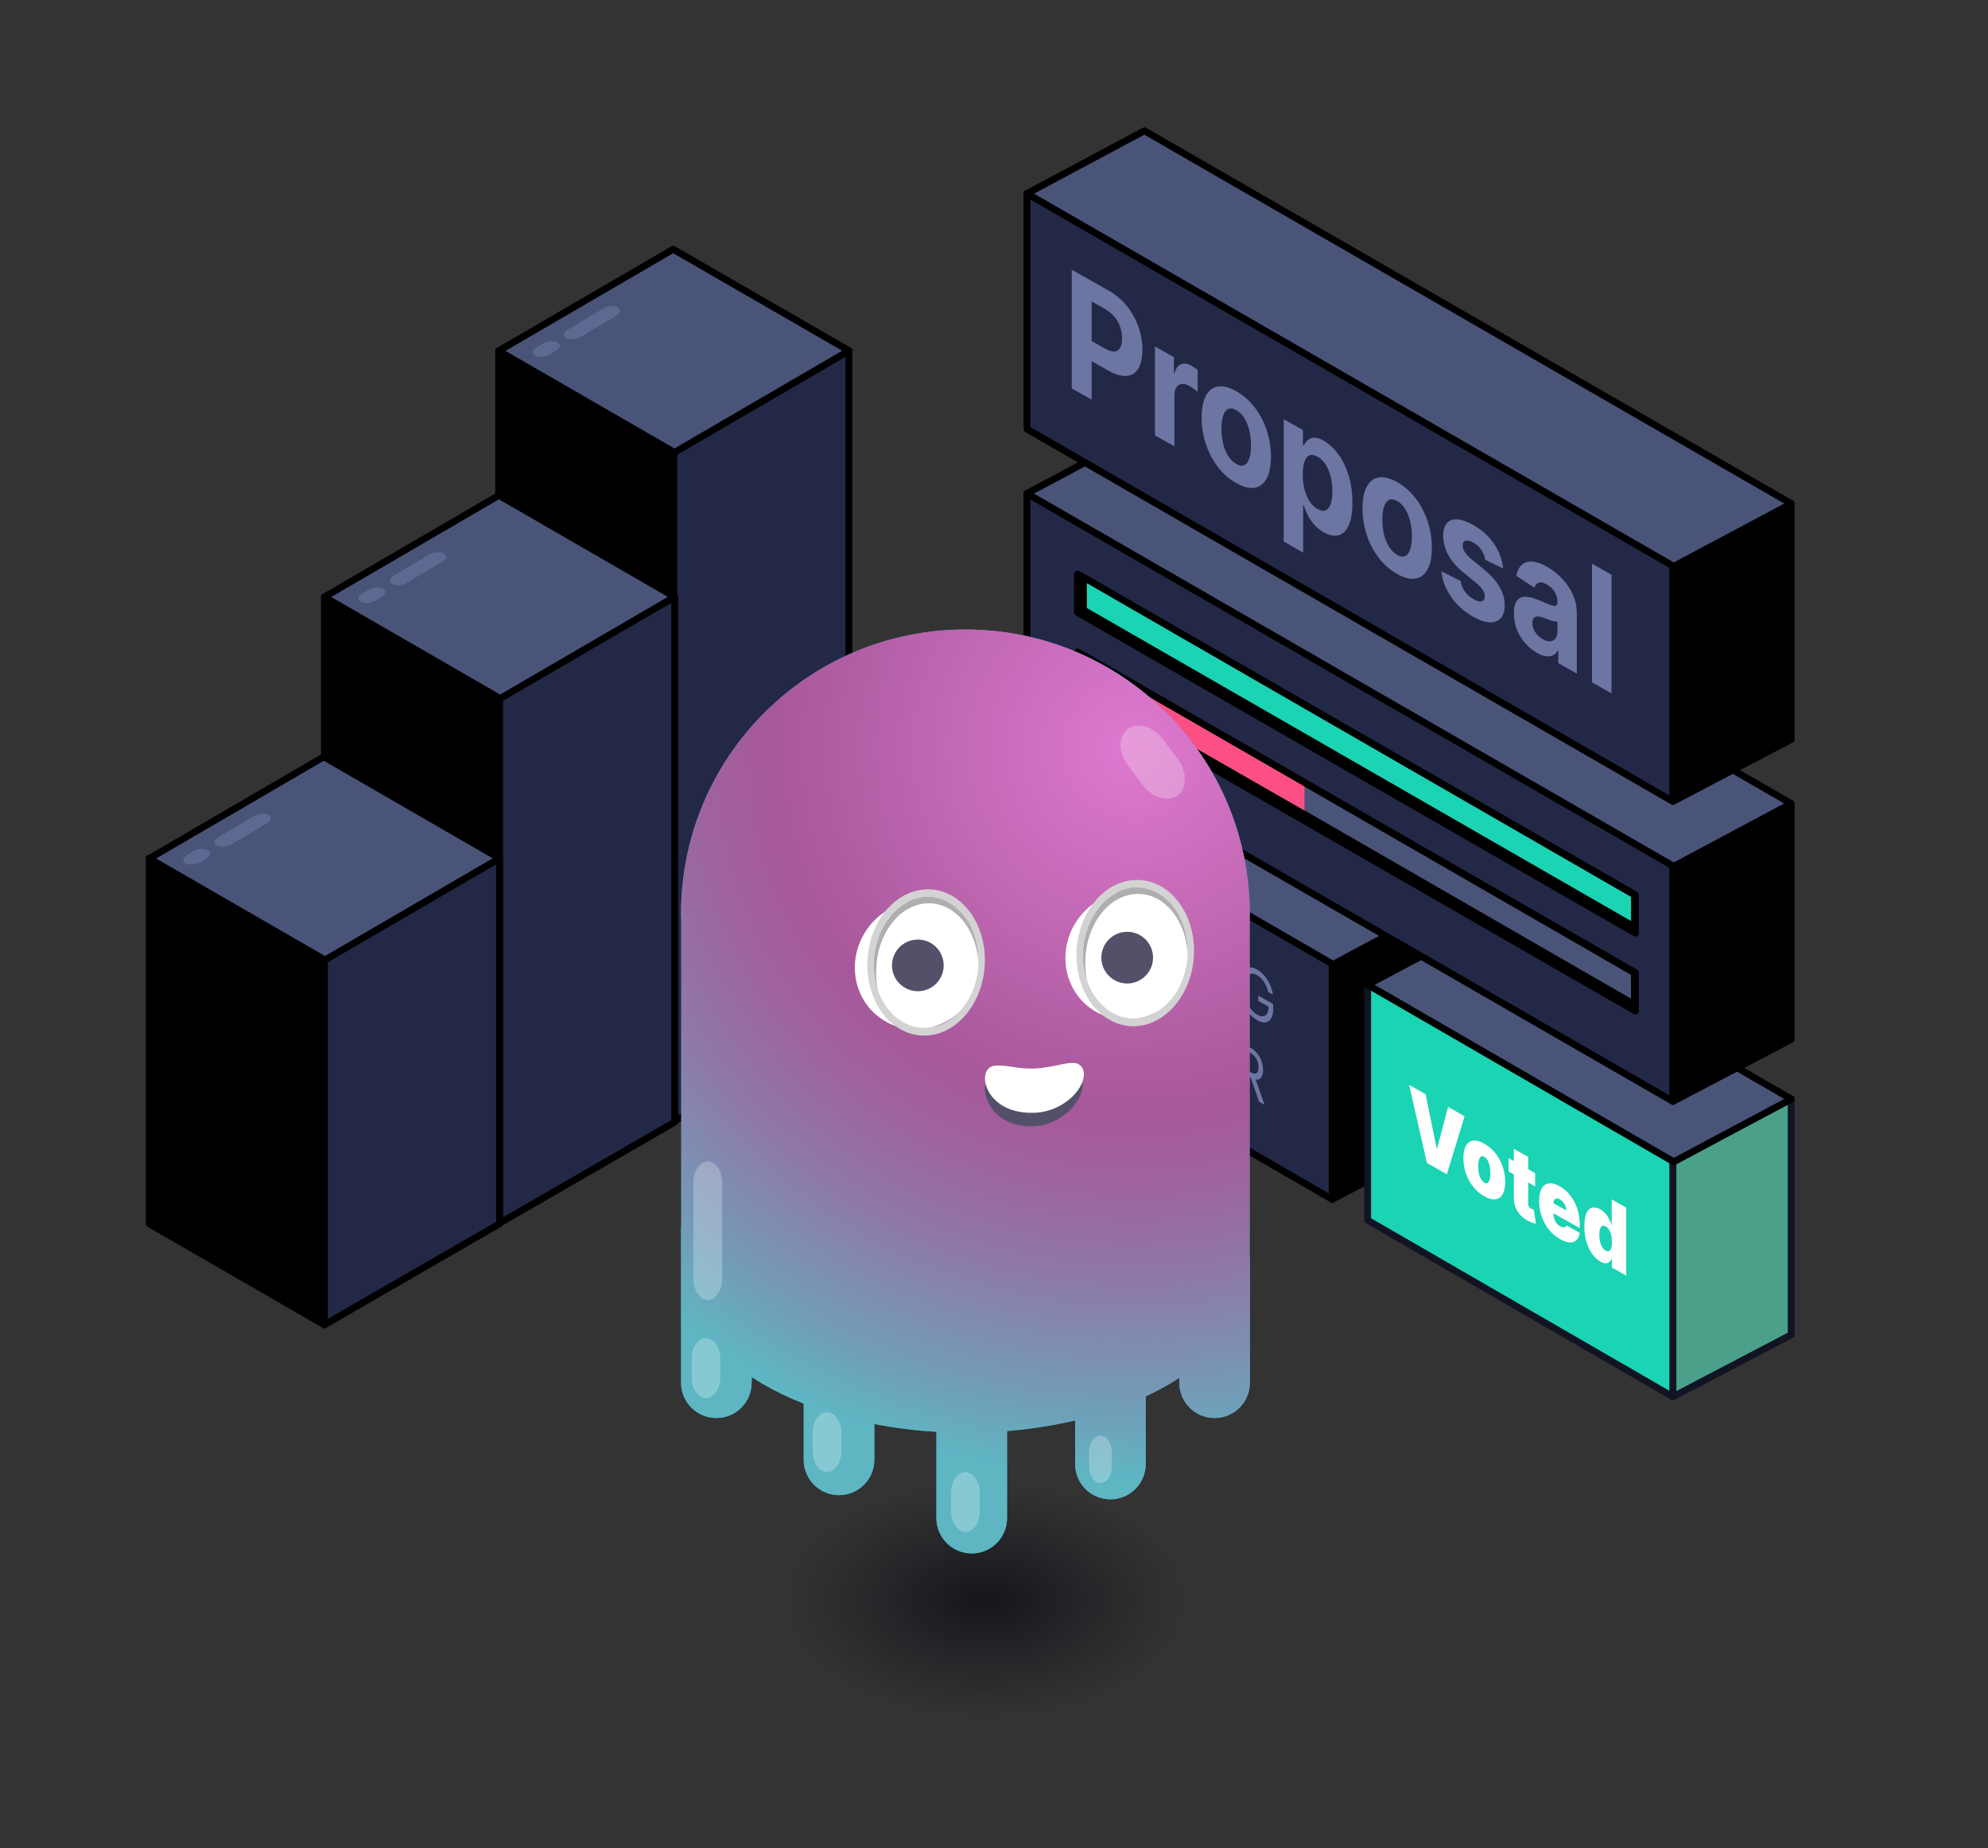 <?xml version="1.0" encoding="utf-8"?>
<!-- Generator: Adobe Illustrator 27.8.1, SVG Export Plug-In . SVG Version: 6.00 Build 0)  -->
<svg version="1.1" id="Слой_1" xmlns="http://www.w3.org/2000/svg" xmlns:xlink="http://www.w3.org/1999/xlink" x="0px" y="0px"
	 viewBox="0 0 290 269.62" style="enable-background:new 0 0 290 269.62;" xml:space="preserve">
<rect x="0" y="0" width="290" height="269.62" fill="#333333" stroke="none"/>
<style type="text/css">
	.st0{stroke:#000000;stroke-linecap:round;stroke-linejoin:round;stroke-miterlimit:10;}
	.st1{fill:#222846;stroke:#000000;stroke-linecap:round;stroke-linejoin:round;stroke-miterlimit:10;}
	.st2{fill-rule:evenodd;clip-rule:evenodd;stroke:#000000;stroke-linecap:round;stroke-linejoin:round;stroke-miterlimit:10;}
	
		.st3{fill-rule:evenodd;clip-rule:evenodd;fill:#222846;stroke:#000000;stroke-linecap:round;stroke-linejoin:round;stroke-miterlimit:10;}
	
		.st4{fill-rule:evenodd;clip-rule:evenodd;fill:#4A5479;stroke:#000000;stroke-linecap:round;stroke-linejoin:round;stroke-miterlimit:10;}
	.st5{fill-rule:evenodd;clip-rule:evenodd;fill:#5C6A91;}
	.st6{fill:#6D75A2;}
	.st7{stroke:#1A213A;stroke-linecap:round;stroke-linejoin:round;stroke-miterlimit:10;}
	.st8{stroke:#4A5479;stroke-linecap:round;stroke-linejoin:round;stroke-miterlimit:10;}
	.st9{fill:url(#SVGID_1_);}
	.st10{fill:url(#SVGID_00000013886939100449756400000000325514767944549525_);}
	.st11{fill:url(#SVGID_00000165203156019255323120000000211668809061775029_);}
	
		.st12{fill:none;stroke:url(#SVGID_00000097459508712590066270000006511574888436567476_);stroke-width:5;stroke-linecap:round;stroke-linejoin:round;stroke-miterlimit:10;}
	.st13{fill:url(#SVGID_00000121996905630367007110000016345128048874126486_);}
	.st14{fill-rule:evenodd;clip-rule:evenodd;fill:#1AD4B3;}
	.st15{fill-rule:evenodd;clip-rule:evenodd;fill:#FC4F83;}
	.st16{fill:#4A5479;stroke:#000000;stroke-linecap:round;stroke-linejoin:round;stroke-miterlimit:10;}
	
		.st17{fill:url(#SVGID_00000100366056532312770300000006726218757258969262_);stroke:#1D1D1B;stroke-width:0.211;stroke-linecap:round;stroke-linejoin:round;stroke-miterlimit:10;}
	.st18{fill-rule:evenodd;clip-rule:evenodd;}
	
		.st19{fill:url(#SVGID_00000016779786779615536960000013393377939410889360_);stroke:#1D1D1B;stroke-width:0.211;stroke-linecap:round;stroke-linejoin:round;stroke-miterlimit:10;}
	
		.st20{fill:url(#SVGID_00000178915417523853663110000003573515245402532743_);stroke:#1D1D1B;stroke-width:0.211;stroke-linecap:round;stroke-linejoin:round;stroke-miterlimit:10;}
	
		.st21{fill:url(#SVGID_00000170983093643511043460000000070155619731263627_);stroke:#1D1D1B;stroke-width:0.211;stroke-linecap:round;stroke-linejoin:round;stroke-miterlimit:10;}
	.st22{fill-rule:evenodd;clip-rule:evenodd;fill:url(#SVGID_00000093872946556688080630000007538362813454960023_);}
	.st23{fill-rule:evenodd;clip-rule:evenodd;fill:url(#SVGID_00000038398403127705125280000016721551465396318885_);}
	.st24{fill:url(#SVGID_00000070114157458525025770000009907991214883448974_);}
	.st25{fill:url(#SVGID_00000071536892707442728080000015284406984099075973_);}
	.st26{fill:url(#SVGID_00000070095773200210909610000009746931587463346342_);}
	
		.st27{fill-rule:evenodd;clip-rule:evenodd;fill:#4AA089;stroke:url(#SVGID_00000165916646378317447550000017617083169245483447_);stroke-linecap:round;stroke-linejoin:round;stroke-miterlimit:10;}
	
		.st28{fill-rule:evenodd;clip-rule:evenodd;fill:#4AA089;stroke:url(#SVGID_00000037652266185950845140000000163827592719133362_);stroke-linecap:round;stroke-linejoin:round;stroke-miterlimit:10;}
	
		.st29{fill:none;stroke:url(#SVGID_00000003793746710930992760000002321831931097854359_);stroke-width:5;stroke-linecap:round;stroke-linejoin:round;stroke-miterlimit:10;}
	.st30{fill:url(#SVGID_00000041980994856157892450000003523289000897056144_);}
	
		.st31{fill:none;stroke:url(#SVGID_00000183959754675162187960000001705116784388471992_);stroke-width:5;stroke-linecap:round;stroke-linejoin:round;stroke-miterlimit:10;}
	.st32{fill:url(#SVGID_00000016039995741250663300000000896703371335372939_);}
	
		.st33{fill:none;stroke:url(#SVGID_00000039823617435451316650000017200383948653302719_);stroke-width:5;stroke-linecap:round;stroke-linejoin:round;stroke-miterlimit:10;}
	.st34{fill:url(#SVGID_00000069375034195846037450000009907758833596120747_);}
	.st35{fill:#4A5479;}
	
		.st36{fill-rule:evenodd;clip-rule:evenodd;fill:#1AD4B3;stroke:#111422;stroke-linecap:round;stroke-linejoin:round;stroke-miterlimit:10;}
	
		.st37{fill-rule:evenodd;clip-rule:evenodd;fill:#4AA089;stroke:url(#SVGID_00000040570741311566008420000017685878051256729248_);stroke-linecap:round;stroke-linejoin:round;stroke-miterlimit:10;}
	.st38{fill:#FFFFFF;}
	
		.st39{fill-rule:evenodd;clip-rule:evenodd;fill:#FC4F83;stroke:#111422;stroke-linecap:round;stroke-linejoin:round;stroke-miterlimit:10;}
	
		.st40{fill-rule:evenodd;clip-rule:evenodd;fill:#CB3D61;stroke:#000000;stroke-linecap:round;stroke-linejoin:round;stroke-miterlimit:10;}
	.st41{fill:url(#SVGID_00000018237508138377141830000000458617294186517388_);}
	.st42{fill:url(#SVGID_00000159456231346084089270000003014602817727694246_);}
	.st43{fill:url(#SVGID_00000124130723310473069440000003807514674226623111_);}
	
		.st44{fill:none;stroke:url(#SVGID_00000129915294799715893640000001470077048144810134_);stroke-width:5;stroke-linecap:round;stroke-linejoin:round;stroke-miterlimit:10;}
	.st45{fill:url(#SVGID_00000078031362775755052640000011391661919531811465_);}
	
		.st46{fill:none;stroke:url(#SVGID_00000058582242118872722070000014713906009888632493_);stroke-width:5;stroke-linecap:round;stroke-linejoin:round;stroke-miterlimit:10;}
	.st47{fill:url(#SVGID_00000110454152269453558750000005699984489714851744_);}
	.st48{fill:url(#SVGID_00000171698621366342179220000009374981177907371668_);}
	.st49{fill:#222846;}
	.st50{fill:url(#SVGID_00000096761183649816371670000010975889342335506856_);}
	.st51{fill:url(#SVGID_00000179625260648295870940000011461774915404419977_);}
	.st52{fill:url(#SVGID_00000124878826065620766600000010328027448717419925_);}
	.st53{fill:url(#SVGID_00000000917660368085304790000000675296863061821583_);}
	.st54{fill:url(#SVGID_00000019658834071083119940000004934461185580763298_);}
	.st55{fill:url(#SVGID_00000068679690541140632760000013151725895294127505_);}
	.st56{fill-rule:evenodd;clip-rule:evenodd;fill:#6D75A2;}
	.st57{fill-rule:evenodd;clip-rule:evenodd;fill:#4A5479;}
	.st58{opacity:0.29;fill:url(#SVGID_00000029023010472320097450000007634613967245788834_);enable-background:new    ;}
	.st59{fill:url(#SVGID_00000022547209573728323550000003300864656479404477_);}
	.st60{fill:url(#SVGID_00000020392323941476010090000017888106584498280587_);}
	.st61{fill:url(#SVGID_00000137105546054896166610000007880718465978418053_);}
	.st62{fill-rule:evenodd;clip-rule:evenodd;fill:url(#SVGID_00000139291184990809744390000016600517347059505808_);}
	.st63{fill:url(#SVGID_00000106857644813081627970000013675884314798849194_);}
	.st64{fill:url(#SVGID_00000043459316844032331790000006322720030554988178_);}
	.st65{fill:url(#SVGID_00000143576650389305047910000012168976640720729275_);}
	.st66{fill:url(#SVGID_00000012438742690903207420000004177427697737361827_);}
	.st67{opacity:0.29;fill:url(#SVGID_00000065074313177515454150000005950794365578866072_);enable-background:new    ;}
	.st68{fill-rule:evenodd;clip-rule:evenodd;fill:#222846;}
	
		.st69{fill:none;stroke:url(#SVGID_00000098925381916318432770000013020593930186660995_);stroke-width:5;stroke-linecap:round;stroke-linejoin:round;stroke-miterlimit:10;}
	.st70{fill:url(#SVGID_00000025422496918069491840000007887077922376565915_);}
	
		.st71{fill:none;stroke:url(#SVGID_00000014630481957712379520000015681907114482279090_);stroke-width:5;stroke-linecap:round;stroke-linejoin:round;stroke-miterlimit:10;}
	.st72{fill:url(#SVGID_00000090267480470494903140000011950660909018483363_);}
	
		.st73{fill:none;stroke:url(#SVGID_00000000933527460555876030000008712547224695046330_);stroke-width:5;stroke-linecap:round;stroke-linejoin:round;stroke-miterlimit:10;}
	.st74{fill:url(#SVGID_00000155864892096540510830000001556683011361565363_);}
	
		.st75{fill-rule:evenodd;clip-rule:evenodd;fill:#4AA089;stroke:url(#SVGID_00000102530773597804396980000007847310037259229840_);stroke-linecap:round;stroke-linejoin:round;stroke-miterlimit:10;}
	.st76{fill-rule:evenodd;clip-rule:evenodd;fill:url(#SVGID_00000145041556131006863430000013723488394673249722_);}
	.st77{fill:url(#SVGID_00000017503405738308609920000016893893874158960517_);}
	.st78{fill:url(#SVGID_00000062905587659709720460000017482171994771081601_);}
	.st79{fill:url(#SVGID_00000079469745497964921540000002996883201570333827_);}
	.st80{opacity:0.29;fill:url(#SVGID_00000151538684495865786640000000085057974536548024_);}
	.st81{opacity:0.29;fill:url(#SVGID_00000152957668881836610960000000286168534569621415_);}
	.st82{opacity:0.256;fill-rule:evenodd;clip-rule:evenodd;fill:#FFFFFF;enable-background:new    ;}
	.st83{opacity:0.67;fill:url(#SVGID_00000016778431700437655110000013397225207411243422_);}
	.st84{fill:#3FA9BD;}
	.st85{fill:url(#SVGID_00000096739693409502367250000000080426013709950094_);}
	.st86{fill-rule:evenodd;clip-rule:evenodd;fill:#555069;}
	.st87{fill-rule:evenodd;clip-rule:evenodd;fill:#FFFFFF;}
	.st88{fill-rule:evenodd;clip-rule:evenodd;fill:#AFAFB1;}
	.st89{fill-rule:evenodd;clip-rule:evenodd;fill:#D3D3D3;}
	.st90{opacity:0.67;fill:url(#SVGID_00000075154910097366663710000010061654516454363521_);}
	.st91{fill:url(#SVGID_00000098199176943194536600000006553743447365090234_);}
	.st92{opacity:0.67;fill:url(#SVGID_00000093877355935438578720000001446036113489212804_);}
	.st93{fill:url(#SVGID_00000082335799594442045950000003533140498021610377_);}
	.st94{opacity:0.67;fill:url(#SVGID_00000160158449598747751520000000220097386252469156_);}
	.st95{fill:url(#SVGID_00000148634077607478504090000014166430097728322710_);}
	.st96{opacity:0.67;fill:url(#SVGID_00000094615766884223674430000013723713518353208226_);}
	.st97{fill:url(#SVGID_00000082354158675257153800000002000707199377247128_);}
	.st98{opacity:0.67;fill:url(#SVGID_00000034079857766895647910000004772407816387195280_);}
	.st99{fill:url(#SVGID_00000111163417260879812260000012577671445041882045_);}
	.st100{fill:#1AD4B3;}
	.st101{opacity:0.67;fill:url(#SVGID_00000007402052704447320970000001712075474785801376_);}
	.st102{fill:url(#SVGID_00000026852804336895053690000015716961358800411266_);}
	.st103{opacity:0.67;fill:url(#SVGID_00000103232496370883595290000002529582994515036037_);}
	.st104{fill:url(#SVGID_00000052071033088464129090000013095010164448656542_);}
	.st105{opacity:0.67;fill:url(#SVGID_00000041279003294181235030000004240172344484150919_);}
	.st106{fill:url(#SVGID_00000070797179321064473030000008728324020146615951_);}
	.st107{opacity:0.67;fill:url(#SVGID_00000149348930623177108560000004614714099688298882_);}
	.st108{fill:url(#SVGID_00000058576725542103252270000011673364092319578043_);}
	.st109{opacity:0.67;fill:url(#SVGID_00000027600031672097358960000012622801816724359070_);}
	.st110{fill:url(#SVGID_00000146487106523242025770000012946151227195032745_);}
	.st111{opacity:0.67;fill:url(#SVGID_00000119114099353567080420000018133275261880378504_);}
	.st112{fill:url(#SVGID_00000007390237750056910260000011280561712754097025_);}
	
		.st113{fill-rule:evenodd;clip-rule:evenodd;fill:none;stroke:#FFFFFF;stroke-width:0.738;stroke-linecap:round;stroke-linejoin:round;stroke-miterlimit:10;}
	.st114{opacity:0.67;fill:url(#SVGID_00000117671987392195580580000001285879810309144733_);}
	.st115{fill:url(#SVGID_00000062155118903424726090000007587147795826882986_);}
	.st116{opacity:0.67;fill:url(#SVGID_00000053518867406139648740000016891025829491307444_);}
	.st117{fill:url(#SVGID_00000097494474609907690240000007568931639129104824_);}
	.st118{opacity:0.67;fill:url(#SVGID_00000109745702366712850790000005579666240189584315_);}
	.st119{fill:url(#SVGID_00000128443473673546780990000007928452023350475392_);}
	.st120{opacity:0.67;fill:url(#SVGID_00000150079610854405765130000017210160047239341198_);}
	.st121{fill:url(#SVGID_00000089550192538940064770000004570846243432030617_);}
	.st122{opacity:0.67;fill:url(#SVGID_00000054966088889792982680000014043446504668932270_);}
	.st123{fill:url(#SVGID_00000023985123325515655200000017159952322313470359_);}
	.st124{opacity:0.67;fill:url(#SVGID_00000130644064539454043260000009742462501391400835_);}
	.st125{fill:url(#SVGID_00000123417549626624061300000001835308559559115910_);}
	.st126{opacity:0.67;fill:url(#SVGID_00000011739447981536013050000016018826362080847763_);}
	.st127{fill:url(#SVGID_00000060719767488434253130000008759884965677231495_);}
	.st128{opacity:0.67;fill:url(#SVGID_00000067932275853161906080000014750304209948166536_);}
	.st129{fill:url(#SVGID_00000146464566657991648660000010357039861865577376_);}
	.st130{opacity:0.67;fill:url(#SVGID_00000015354631929013817350000009447590044825281927_);enable-background:new    ;}
	.st131{fill:#5EA6B9;}
	.st132{fill:url(#SVGID_00000004524560981922971110000009112162025918359701_);}
	.st133{fill-rule:evenodd;clip-rule:evenodd;fill:#545067;}
	.st134{fill-rule:evenodd;clip-rule:evenodd;fill:#AEAEB0;}
	.st135{fill-rule:evenodd;clip-rule:evenodd;fill:#D2D2D2;}
	.st136{opacity:0.67;fill:url(#SVGID_00000011025873942468382510000016618408912995571371_);enable-background:new    ;}
	.st137{fill:url(#SVGID_00000007390082092596589160000001581441743203744916_);}
	.st138{fill-rule:evenodd;clip-rule:evenodd;fill:#63D0B3;}
	
		.st139{fill-rule:evenodd;clip-rule:evenodd;fill:none;stroke:#000000;stroke-linecap:round;stroke-linejoin:round;stroke-miterlimit:10;}
	.st140{fill-rule:evenodd;clip-rule:evenodd;fill:#E85C83;}
	
		.st141{fill-rule:evenodd;clip-rule:evenodd;fill:#4AA089;stroke:url(#SVGID_00000008125494137131230740000005278545938346868135_);stroke-linecap:round;stroke-linejoin:round;stroke-miterlimit:10;}
	.st142{fill:#5DC29D;}
	.st143{fill:url(#SVGID_00000156545302891643249670000009433558792220037514_);}
	.st144{fill:url(#SVGID_00000058573965428446550310000015109022654578003632_);}
	.st145{fill:#E85C83;}
	.st146{opacity:0.67;fill:url(#SVGID_00000125588471359781845110000009306981602856564613_);enable-background:new    ;}
	.st147{fill:url(#SVGID_00000165947743231011878590000017397852348729077392_);}
	
		.st148{fill:none;stroke:url(#SVGID_00000161606166360831156980000016645809118109250468_);stroke-width:5;stroke-linecap:round;stroke-linejoin:round;stroke-miterlimit:10;}
	.st149{fill:url(#SVGID_00000157297947909594140900000006664307495833818517_);}
	.st150{opacity:0.67;fill:url(#SVGID_00000049211221727627411300000001952664735187950758_);enable-background:new    ;}
	.st151{fill:url(#SVGID_00000073000542034981664630000014698729861011168677_);}
	.st152{opacity:0.67;fill:url(#SVGID_00000001621620141937340290000018306633732126363312_);}
	.st153{fill:url(#SVGID_00000025402983645185001850000011198826185128460699_);}
	.st154{opacity:0.67;fill:url(#SVGID_00000039813445022334445550000001755817444253135544_);}
	.st155{fill:url(#SVGID_00000035517551324957466450000010989104433049195694_);}
	.st156{opacity:0.67;fill:url(#SVGID_00000016059404470149862350000007703556053290119851_);}
	.st157{fill:url(#SVGID_00000103983137137582521760000011084583051655267762_);}
	.st158{opacity:0.67;fill:url(#SVGID_00000165946723419721057490000004125662441336377486_);}
	.st159{fill:url(#SVGID_00000036237747169794567910000014114940511849442237_);}
	.st160{opacity:0.67;fill:url(#SVGID_00000173846935055688678090000003782221688298613123_);}
	.st161{fill:url(#SVGID_00000171691480236875530140000017687488378314210486_);}
	.st162{fill:none;stroke:#000000;stroke-width:22;stroke-linecap:round;stroke-linejoin:round;stroke-miterlimit:10;}
	.st163{fill:url(#SVGID_00000030472615895521718540000005807517108245177754_);}
	.st164{fill:url(#SVGID_00000006681332678033978300000011986196535642319784_);}
	.st165{fill:none;stroke:url(#SVGID_00000063620145510638722070000001514985696427119005_);stroke-width:5;stroke-miterlimit:10;}
	.st166{fill:url(#SVGID_00000008137095379034091140000017554158936816442557_);}
	.st167{fill:none;}
	.st168{opacity:0.67;fill:url(#SVGID_00000127038779888913047140000008938795146074529173_);}
	.st169{fill:url(#SVGID_00000166635386535814447740000008663107336678669440_);}
	.st170{fill:none;stroke:url(#SVGID_00000010312066342970305600000001825931113045016503_);stroke-width:5;stroke-miterlimit:10;}
	.st171{fill:url(#SVGID_00000157301843794535341450000008444941807694759315_);}
	.st172{opacity:0.67;fill:url(#SVGID_00000168815806384391351580000015525954746734847900_);}
	.st173{fill:url(#SVGID_00000026126371134923816960000011016714933163029692_);}
	.st174{opacity:0.67;fill:url(#SVGID_00000036219327734296294190000014200172187034750130_);}
	.st175{fill:url(#SVGID_00000155843787993213372980000003073759528966271381_);}
	.st176{opacity:0.67;fill:url(#SVGID_00000160150667793797489140000012736813977410902974_);}
	.st177{fill:url(#SVGID_00000128460597817509673960000014236080453426732189_);}
</style>
<g>
	<g>
		<polygon class="st2" points="98.29,163.62 72.74,148.87 72.74,51.16 98.29,65.92 		"/>
		<polygon class="st3" points="98.29,163.62 123.84,148.87 123.84,51.16 98.29,65.92 		"/>
		<polygon class="st4" points="98.39,66 72.74,51.19 98.2,36.36 123.85,51.16 		"/>
		<path id="矩形_00000092430477927294950100000014024525435422084281_" class="st5" d="M90.14,44.84L90.14,44.84
			c0.5,0.29,0.42,0.83-0.18,1.19l-5.3,3.14c-0.6,0.35-1.54,0.41-2.05,0.13l0,0c-0.5-0.29-0.42-0.83,0.18-1.19l5.3-3.14
			C88.69,44.61,89.64,44.55,90.14,44.84z"/>
		<path id="矩形_00000068637857421415762540000008818749016677325187_" class="st5" d="M81.31,49.96L81.31,49.96
			c0.5,0.29,0.42,0.83-0.18,1.19l-1.03,0.61c-0.6,0.35-1.54,0.41-2.05,0.13l0,0c-0.5-0.29-0.42-0.83,0.18-1.19l1.03-0.61
			C79.91,49.71,80.81,49.68,81.31,49.96z"/>
	</g>
</g>
<g>
	<g>
		<polygon class="st2" points="72.87,178.44 47.32,163.69 47.32,87.07 72.87,101.82 		"/>
		<polygon class="st3" points="72.87,178.44 98.42,163.69 98.42,87.07 72.87,101.82 		"/>
		<polygon class="st4" points="72.96,101.9 47.32,87.09 72.78,72.26 98.42,87.07 		"/>
		<path id="矩形_00000053542761822135210250000004151572953837711506_" class="st5" d="M64.72,80.74L64.72,80.74
			c0.5,0.29,0.42,0.83-0.18,1.19l-5.3,3.14c-0.6,0.35-1.54,0.41-2.05,0.13l0,0c-0.5-0.29-0.42-0.83,0.18-1.19l5.3-3.14
			C63.27,80.51,64.22,80.45,64.72,80.74z"/>
		<path id="矩形_00000069373816595152029190000007675875358616527001_" class="st5" d="M55.89,85.87L55.89,85.87
			c0.5,0.29,0.42,0.83-0.18,1.19l-1.03,0.61c-0.6,0.35-1.54,0.41-2.05,0.13l0,0c-0.5-0.29-0.42-0.83,0.18-1.19l1.03-0.61
			C54.49,85.61,55.39,85.58,55.89,85.87z"/>
	</g>
</g>
<g>
	<g>
		<polygon class="st2" points="47.32,193.27 21.77,178.52 21.77,125.21 47.32,139.96 		"/>
		<polygon class="st3" points="47.32,193.27 72.87,178.52 72.87,125.21 47.32,139.96 		"/>
		<polygon class="st4" points="47.41,140.04 21.77,125.24 47.23,110.4 72.87,125.21 		"/>
		<path id="矩形_00000175299773387066615100000008727284079003103661_" class="st5" d="M39.17,118.88L39.17,118.88
			c0.5,0.29,0.42,0.83-0.18,1.19l-5.3,3.14c-0.6,0.35-1.54,0.41-2.05,0.13l0,0c-0.5-0.29-0.42-0.83,0.18-1.19l5.3-3.14
			C37.72,118.66,38.67,118.6,39.17,118.88z"/>
		<path id="矩形_00000110462219002588502020000009877558963280187818_" class="st5" d="M30.34,124.01L30.34,124.01
			c0.5,0.29,0.42,0.83-0.18,1.19l-1.03,0.61c-0.6,0.35-1.54,0.41-2.05,0.13l0,0c-0.5-0.29-0.42-0.83,0.18-1.19l1.03-0.61
			C28.93,123.76,29.84,123.72,30.34,124.01z"/>
	</g>
</g>
<g>
	<g>
		<g>
			<polygon class="st3" points="194.34,174.96 149.81,149.21 149.81,114.81 194.34,140.57 			"/>
			<polygon class="st2" points="194.34,174.96 211.6,165.92 211.6,131.53 194.34,140.57 			"/>
			<polygon class="st4" points="194.46,140.68 149.81,114.85 166.94,105.7 211.6,131.53 			"/>
		</g>
	</g>
</g>
<g>
	<g>
		<g>
			<polygon class="st36" points="244.04,203.76 199.51,178.01 199.51,143.61 244.04,169.37 			"/>
			<linearGradient id="SVGID_1_" gradientUnits="userSpaceOnUse" x1="243.536" y1="182.048" x2="261.794" y2="182.048">
				<stop  offset="0" style="stop-color:#111422"/>
				<stop  offset="1" style="stop-color:#111422"/>
			</linearGradient>
			
				<polygon style="fill-rule:evenodd;clip-rule:evenodd;fill:#4AA089;stroke:url(#SVGID_1_);stroke-linecap:round;stroke-linejoin:round;stroke-miterlimit:10;" points="
				244.04,203.76 261.29,194.72 261.29,160.33 244.04,169.37 			"/>
			<polygon class="st4" points="244.16,169.48 199.51,143.65 216.64,134.5 261.3,160.33 			"/>
		</g>
	</g>
</g>
<g>
	<g>
		<g>
			<polygon class="st3" points="244.04,160.67 149.81,106.35 149.81,71.96 244.04,126.27 			"/>
			<polygon class="st2" points="244.04,160.67 261.29,151.63 261.29,117.23 244.04,126.27 			"/>
			<polygon class="st4" points="244.16,126.38 149.81,71.99 166.94,62.84 261.3,117.23 			"/>
		</g>
	</g>
</g>
<g>
	<g>
		<g>
			<polygon class="st3" points="244.04,116.91 149.81,62.59 149.81,28.2 244.04,82.51 			"/>
			<polygon class="st2" points="244.04,116.91 261.29,107.87 261.29,73.47 244.04,82.51 			"/>
			<polygon class="st4" points="244.16,82.62 149.81,28.23 166.94,19.08 261.3,73.47 			"/>
		</g>
	</g>
</g>
<g>
	<polygon class="st2" points="238.56,136.12 157.18,89.33 157.18,83.75 238.56,130.54 	"/>
	<polygon class="st4" points="238.43,135.19 158.07,88.86 158.06,84.23 238.42,130.56 	"/>
	<polygon class="st14" points="237.93,134.35 158.55,88.7 158.54,85.08 237.92,130.85 	"/>
</g>
<g>
	<polygon class="st2" points="238.56,147.48 157.18,100.69 157.18,95.11 238.56,141.89 	"/>
	<polygon class="st4" points="238.43,146.55 158.07,100.22 158.06,95.59 238.42,141.92 	"/>
	<polygon class="st15" points="190.29,118.24 158.55,100.05 158.54,96.44 190.29,114.74 	"/>
</g>
<g>
	<g>
		<path class="st6" d="M156.34,56.66V39.35l5.4,3.05c1.04,0.59,1.92,1.34,2.65,2.25c0.73,0.91,1.29,1.92,1.68,3.02
			c0.39,1.1,0.58,2.22,0.58,3.37c0,1.15-0.2,2.05-0.59,2.71c-0.39,0.66-0.96,1.02-1.7,1.09c-0.74,0.07-1.64-0.19-2.69-0.78
			l-3.44-1.95v-2.93l2.98,1.68c0.56,0.31,1.02,0.45,1.38,0.41c0.36-0.04,0.64-0.23,0.82-0.56c0.18-0.34,0.27-0.79,0.27-1.35
			c0-0.58-0.09-1.13-0.27-1.66c-0.18-0.53-0.45-1.02-0.82-1.47c-0.37-0.45-0.83-0.83-1.39-1.15l-1.95-1.1v14.32L156.34,56.66z"/>
		<path class="st6" d="M168.48,63.52V50.54l2.76,1.56v2.26l0.11,0.06c0.19-0.7,0.5-1.13,0.94-1.3c0.44-0.16,0.95-0.09,1.52,0.24
			c0.14,0.08,0.3,0.18,0.46,0.29c0.17,0.12,0.31,0.23,0.44,0.34v3.19c-0.13-0.13-0.32-0.28-0.56-0.45
			c-0.24-0.17-0.45-0.32-0.65-0.43c-0.42-0.24-0.79-0.33-1.12-0.29c-0.33,0.04-0.59,0.21-0.78,0.51c-0.19,0.3-0.28,0.71-0.28,1.24
			v7.34L168.48,63.52z"/>
		<path class="st6" d="M180.34,70.47c-1.04-0.59-1.94-1.37-2.69-2.36c-0.76-0.99-1.34-2.1-1.75-3.34c-0.41-1.24-0.61-2.52-0.61-3.85
			c0-1.34,0.2-2.4,0.61-3.17c0.41-0.77,0.99-1.23,1.75-1.36c0.76-0.13,1.65,0.09,2.69,0.68c1.04,0.59,1.94,1.38,2.69,2.36
			c0.76,0.99,1.34,2.1,1.75,3.34c0.41,1.24,0.62,2.53,0.62,3.87c0,1.33-0.2,2.38-0.62,3.15c-0.41,0.77-0.99,1.23-1.75,1.36
			C182.28,71.28,181.38,71.06,180.34,70.47z M180.35,67.69c0.47,0.27,0.87,0.32,1.18,0.16c0.32-0.16,0.56-0.49,0.72-0.99
			c0.16-0.5,0.24-1.13,0.24-1.88s-0.08-1.47-0.24-2.16c-0.16-0.68-0.4-1.29-0.72-1.81c-0.32-0.52-0.71-0.92-1.18-1.18
			c-0.48-0.27-0.88-0.32-1.2-0.16c-0.32,0.16-0.57,0.49-0.73,0.99s-0.24,1.13-0.24,1.88c0,0.76,0.08,1.47,0.24,2.16
			c0.16,0.68,0.41,1.29,0.73,1.81C179.48,67.02,179.88,67.42,180.35,67.69z"/>
		<path class="st6" d="M187.26,78.99V61.15l2.81,1.59v2.18l0.13,0.07c0.12-0.28,0.31-0.53,0.54-0.76c0.24-0.23,0.55-0.36,0.94-0.38
			c0.39-0.03,0.87,0.12,1.44,0.45c0.75,0.42,1.44,1.06,2.07,1.91c0.63,0.85,1.14,1.88,1.52,3.08c0.38,1.2,0.57,2.55,0.57,4.04
			c0,1.45-0.18,2.56-0.55,3.35c-0.37,0.79-0.87,1.26-1.5,1.41c-0.63,0.15-1.34,0.01-2.12-0.43c-0.55-0.31-1.02-0.69-1.41-1.14
			c-0.39-0.45-0.7-0.92-0.95-1.41c-0.24-0.49-0.43-0.95-0.56-1.39l-0.09-0.05v6.95L187.26,78.99z M190.04,69.21
			c0,0.77,0.08,1.49,0.25,2.16c0.17,0.67,0.41,1.26,0.74,1.75c0.32,0.5,0.71,0.88,1.17,1.14c0.46,0.26,0.86,0.32,1.18,0.18
			c0.32-0.14,0.56-0.46,0.73-0.94c0.17-0.48,0.25-1.1,0.25-1.86c0-0.75-0.08-1.45-0.25-2.12c-0.17-0.66-0.41-1.25-0.73-1.75
			c-0.32-0.5-0.72-0.89-1.18-1.15c-0.46-0.26-0.86-0.33-1.17-0.2c-0.32,0.13-0.56,0.43-0.73,0.9
			C190.13,67.82,190.04,68.44,190.04,69.21z"/>
		<path class="st6" d="M203.81,83.73c-1.04-0.59-1.94-1.37-2.69-2.36c-0.76-0.99-1.34-2.1-1.75-3.34c-0.41-1.24-0.61-2.52-0.61-3.85
			c0-1.34,0.2-2.4,0.61-3.17c0.41-0.77,0.99-1.23,1.75-1.36c0.76-0.13,1.65,0.09,2.69,0.68c1.04,0.59,1.94,1.38,2.69,2.36
			c0.76,0.99,1.34,2.1,1.75,3.34c0.41,1.24,0.62,2.53,0.62,3.87c0,1.33-0.2,2.38-0.62,3.15c-0.41,0.77-0.99,1.23-1.75,1.36
			C205.75,84.54,204.85,84.32,203.81,83.73z M203.82,80.95c0.47,0.27,0.87,0.32,1.18,0.16c0.32-0.16,0.56-0.49,0.72-0.99
			s0.24-1.13,0.24-1.88s-0.08-1.47-0.24-2.16c-0.16-0.68-0.4-1.29-0.72-1.81c-0.32-0.52-0.71-0.92-1.18-1.18
			c-0.48-0.27-0.88-0.32-1.2-0.16c-0.32,0.16-0.57,0.49-0.73,0.99c-0.16,0.5-0.24,1.13-0.24,1.88c0,0.76,0.08,1.47,0.24,2.16
			c0.16,0.68,0.41,1.29,0.73,1.81C202.95,80.28,203.35,80.68,203.82,80.95z"/>
		<path class="st6" d="M219.27,82.93l-2.61-1.27c-0.04-0.31-0.14-0.62-0.29-0.93c-0.15-0.31-0.34-0.6-0.58-0.88
			c-0.24-0.27-0.52-0.5-0.85-0.69c-0.44-0.25-0.81-0.34-1.12-0.28c-0.3,0.06-0.45,0.29-0.45,0.68c0,0.31,0.1,0.63,0.29,0.95
			c0.2,0.33,0.53,0.69,1.01,1.08l1.86,1.52c1,0.82,1.74,1.66,2.23,2.51c0.49,0.85,0.74,1.75,0.74,2.68c0,0.85-0.2,1.48-0.59,1.9
			c-0.39,0.42-0.93,0.61-1.62,0.59c-0.69-0.03-1.47-0.3-2.36-0.8c-1.36-0.77-2.44-1.74-3.25-2.91c-0.8-1.17-1.28-2.42-1.41-3.74
			l2.8,1.4c0.08,0.57,0.29,1.09,0.61,1.54c0.33,0.46,0.74,0.83,1.25,1.12c0.5,0.28,0.9,0.39,1.21,0.31c0.3-0.07,0.46-0.3,0.46-0.69
			c0-0.33-0.11-0.66-0.33-0.99c-0.21-0.33-0.54-0.68-0.99-1.04l-1.78-1.45c-1-0.82-1.75-1.68-2.24-2.58
			c-0.49-0.9-0.73-1.84-0.73-2.8c0-0.83,0.18-1.45,0.54-1.85c0.36-0.4,0.86-0.58,1.52-0.54c0.65,0.04,1.42,0.31,2.3,0.81
			c1.3,0.73,2.32,1.66,3.07,2.77C218.71,80.48,219.15,81.67,219.27,82.93z"/>
		<path class="st6" d="M224.24,95.26c-0.66-0.37-1.24-0.85-1.75-1.43c-0.51-0.58-0.92-1.24-1.21-1.98c-0.3-0.74-0.44-1.54-0.44-2.39
			c0-0.72,0.1-1.27,0.31-1.64c0.21-0.37,0.49-0.6,0.86-0.7c0.36-0.09,0.77-0.09,1.24,0.02c0.46,0.11,0.95,0.28,1.45,0.5
			c0.6,0.26,1.08,0.46,1.44,0.59c0.36,0.14,0.63,0.18,0.8,0.13c0.17-0.05,0.25-0.21,0.25-0.49v-0.05c0-0.53-0.13-1.02-0.4-1.47
			c-0.27-0.44-0.64-0.8-1.13-1.08c-0.51-0.29-0.92-0.38-1.22-0.26c-0.3,0.11-0.5,0.36-0.6,0.73L221.19,84
			c0.13-0.71,0.4-1.25,0.79-1.6c0.39-0.36,0.9-0.51,1.52-0.48c0.62,0.04,1.34,0.29,2.16,0.75c0.57,0.32,1.12,0.72,1.64,1.18
			c0.52,0.46,0.99,0.99,1.4,1.57c0.41,0.59,0.73,1.22,0.97,1.91c0.24,0.69,0.35,1.42,0.35,2.19v8.75l-2.7-1.53v-1.8l-0.08-0.05
			c-0.17,0.31-0.39,0.54-0.66,0.69c-0.28,0.15-0.61,0.2-1,0.16C225.19,95.72,224.74,95.55,224.24,95.26z M225.05,93.24
			c0.42,0.24,0.79,0.34,1.11,0.31c0.32-0.03,0.57-0.17,0.76-0.43c0.18-0.26,0.27-0.61,0.27-1.07v-1.38
			c-0.09,0.02-0.21,0.02-0.36-0.01c-0.15-0.03-0.33-0.07-0.52-0.13c-0.19-0.06-0.38-0.13-0.58-0.2c-0.19-0.07-0.37-0.14-0.52-0.2
			c-0.33-0.13-0.63-0.19-0.88-0.2c-0.25-0.01-0.44,0.07-0.58,0.22c-0.14,0.15-0.21,0.39-0.21,0.73c0,0.49,0.14,0.94,0.43,1.36
			C224.26,92.66,224.62,92.99,225.05,93.24z"/>
		<path class="st6" d="M235.08,83.84v17.31l-2.85-1.61V82.23L235.08,83.84z"/>
	</g>
</g>
<g>
	<path class="st6" d="M157.64,127.01l1.69,6.99l0.07,0.04l1.69-5.09l0.72,0.41l-2.09,6l-0.71-0.4l-2.09-8.36L157.64,127.01z"/>
	<path class="st6" d="M167.22,136.01c0,0.76-0.11,1.35-0.32,1.78s-0.51,0.69-0.89,0.77c-0.38,0.09-0.81-0.01-1.29-0.28
		c-0.48-0.27-0.92-0.67-1.29-1.18c-0.38-0.51-0.67-1.1-0.89-1.78c-0.22-0.67-0.32-1.39-0.32-2.15s0.11-1.35,0.32-1.78
		c0.22-0.43,0.51-0.69,0.89-0.77c0.38-0.09,0.81,0.01,1.29,0.28c0.48,0.27,0.92,0.67,1.29,1.18c0.38,0.51,0.67,1.11,0.89,1.78
		S167.22,135.25,167.22,136.01z M166.55,135.63c0-0.62-0.08-1.19-0.25-1.71c-0.16-0.52-0.38-0.97-0.66-1.35s-0.59-0.66-0.93-0.86
		c-0.34-0.19-0.65-0.26-0.93-0.2s-0.5,0.26-0.66,0.6c-0.16,0.33-0.25,0.81-0.25,1.43c0,0.62,0.08,1.19,0.25,1.71
		s0.38,0.97,0.66,1.35s0.59,0.66,0.93,0.86c0.34,0.19,0.66,0.26,0.93,0.2c0.28-0.06,0.5-0.26,0.66-0.6S166.55,136.25,166.55,135.63z
		"/>
	<path class="st6" d="M167.83,133.53v-0.77l4.26,2.41v0.77l-1.79-1.01v6.41l-0.69-0.39v-6.41L167.83,133.53z"/>
	<path class="st6" d="M173.84,136.16v7.18l-0.69-0.39v-7.18L173.84,136.16z"/>
	<path class="st6" d="M179.72,139.48v7.18l-0.67-0.38l-3.1-7.38l-0.06-0.03v5.63l-0.69-0.39v-7.18l0.67,0.38l3.11,7.4l0.06,0.03
		v-5.65L179.72,139.48z"/>
	<path class="st6" d="M184.98,144.69c-0.06-0.27-0.14-0.53-0.24-0.77c-0.1-0.24-0.22-0.47-0.35-0.68c-0.14-0.21-0.29-0.4-0.46-0.57
		c-0.17-0.17-0.36-0.31-0.57-0.42c-0.34-0.19-0.64-0.25-0.92-0.19c-0.28,0.06-0.49,0.26-0.66,0.6c-0.16,0.33-0.24,0.81-0.24,1.44
		s0.08,1.19,0.25,1.71c0.16,0.52,0.39,0.97,0.67,1.35c0.28,0.38,0.6,0.67,0.95,0.87c0.33,0.18,0.61,0.26,0.86,0.22
		c0.25-0.04,0.44-0.18,0.58-0.42c0.14-0.25,0.21-0.59,0.21-1.03l0.21,0.18l-1.71-0.97v-0.77l2.16,1.22v0.77
		c0,0.59-0.1,1.05-0.3,1.37s-0.47,0.51-0.82,0.55s-0.75-0.06-1.2-0.32c-0.5-0.28-0.94-0.68-1.32-1.2c-0.38-0.51-0.68-1.11-0.89-1.78
		c-0.21-0.67-0.32-1.39-0.32-2.14c0-0.57,0.06-1.04,0.18-1.43c0.12-0.38,0.29-0.68,0.51-0.87s0.48-0.29,0.79-0.29s0.64,0.1,1,0.31
		c0.3,0.17,0.58,0.38,0.84,0.64c0.26,0.26,0.49,0.55,0.7,0.87s0.38,0.67,0.51,1.03c0.14,0.36,0.23,0.73,0.28,1.11L184.98,144.69z"/>
	<path class="st6" d="M157.41,145.89v-7.18l1.92,1.08c0.45,0.25,0.81,0.56,1.09,0.92s0.49,0.75,0.63,1.17
		c0.14,0.42,0.21,0.84,0.21,1.27s-0.07,0.77-0.2,1.04c-0.14,0.27-0.35,0.43-0.63,0.47c-0.28,0.04-0.65-0.06-1.09-0.31l-1.38-0.78
		v-0.77l1.35,0.77c0.3,0.17,0.55,0.24,0.73,0.21c0.19-0.03,0.32-0.13,0.4-0.31c0.08-0.18,0.13-0.41,0.13-0.7s-0.04-0.57-0.13-0.84
		c-0.08-0.27-0.22-0.53-0.41-0.76c-0.19-0.23-0.43-0.44-0.74-0.61l-1.21-0.68v6.41L157.41,145.89z"/>
	<path class="st6" d="M167.16,147.81c0,0.76-0.11,1.35-0.32,1.78s-0.51,0.69-0.89,0.77c-0.38,0.09-0.81-0.01-1.29-0.28
		c-0.48-0.27-0.92-0.67-1.29-1.18c-0.38-0.51-0.67-1.11-0.89-1.78c-0.22-0.67-0.32-1.39-0.32-2.15s0.11-1.35,0.32-1.78
		c0.22-0.43,0.51-0.69,0.89-0.77c0.38-0.08,0.81,0.01,1.29,0.28c0.48,0.27,0.92,0.67,1.29,1.18c0.38,0.51,0.67,1.1,0.89,1.78
		S167.16,147.06,167.16,147.81z M166.5,147.44c0-0.62-0.08-1.19-0.25-1.71c-0.16-0.52-0.38-0.97-0.66-1.35
		c-0.28-0.38-0.59-0.66-0.93-0.86c-0.34-0.19-0.65-0.26-0.93-0.2s-0.5,0.26-0.66,0.6s-0.25,0.81-0.25,1.43
		c0,0.62,0.08,1.19,0.25,1.71c0.16,0.52,0.38,0.97,0.66,1.35s0.59,0.66,0.93,0.86c0.34,0.19,0.66,0.26,0.93,0.2
		c0.28-0.06,0.5-0.26,0.66-0.6C166.42,148.54,166.5,148.06,166.5,147.44z"/>
	<path class="st6" d="M169.35,152.64l-1.55-8.05l0.7,0.39l1.19,6.52l0.06,0.03l1.21-5.16l0.78,0.44l1.21,6.53l0.06,0.03l1.19-5.17
		l0.7,0.39l-1.55,6.3l-0.71-0.4l-1.25-6.43l-0.04-0.03l-1.25,5.01L169.35,152.64z"/>
	<path class="st6" d="M175.73,156.24v-7.18l3.43,1.94v0.77l-2.74-1.55v2.42l2.56,1.45v0.77l-2.56-1.45v2.44l2.78,1.57v0.77
		L175.73,156.24z"/>
	<path class="st6" d="M180.4,158.88v-7.18l1.92,1.08c0.44,0.25,0.81,0.55,1.09,0.9c0.28,0.35,0.5,0.73,0.63,1.14
		c0.14,0.41,0.21,0.82,0.21,1.25s-0.07,0.76-0.21,1.01c-0.14,0.25-0.35,0.39-0.63,0.41c-0.28,0.03-0.64-0.09-1.08-0.33l-1.55-0.88
		v-0.79l1.53,0.87c0.3,0.17,0.55,0.25,0.73,0.25c0.19-0.01,0.32-0.09,0.41-0.25c0.08-0.16,0.13-0.38,0.13-0.67s-0.04-0.56-0.13-0.83
		c-0.08-0.26-0.22-0.51-0.41-0.73c-0.19-0.22-0.43-0.42-0.74-0.6l-1.21-0.68v6.41L180.4,158.88z M183.07,157.17l1.4,4.01l-0.8-0.45
		l-1.38-4L183.07,157.17z"/>
</g>
<g>
	<path class="st38" d="M207.96,159.62l1.61,7.91l0.06,0.04l1.61-6.09l2.41,1.36l-2.59,8.46l-2.91-1.65l-2.59-11.39L207.96,159.62z"
		/>
	<path class="st38" d="M216.52,174.51c-0.64-0.36-1.19-0.83-1.64-1.41c-0.46-0.58-0.8-1.22-1.05-1.94
		c-0.24-0.71-0.36-1.45-0.36-2.21c0-0.76,0.12-1.36,0.36-1.8c0.24-0.44,0.59-0.69,1.05-0.76c0.45-0.06,1,0.08,1.64,0.45
		s1.19,0.83,1.64,1.41c0.46,0.58,0.8,1.23,1.05,1.94c0.24,0.71,0.36,1.45,0.36,2.21s-0.12,1.36-0.36,1.8
		c-0.24,0.44-0.59,0.69-1.05,0.75C217.71,175.02,217.16,174.87,216.52,174.51z M216.54,172.54c0.18,0.1,0.33,0.11,0.46,0.03
		c0.13-0.08,0.23-0.24,0.3-0.48s0.11-0.56,0.11-0.94c0-0.39-0.04-0.75-0.11-1.07c-0.07-0.32-0.17-0.59-0.3-0.82
		c-0.13-0.23-0.29-0.39-0.46-0.49c-0.19-0.11-0.35-0.12-0.49-0.05c-0.14,0.08-0.24,0.23-0.31,0.47c-0.07,0.24-0.11,0.55-0.11,0.94
		c0,0.39,0.04,0.74,0.11,1.06s0.17,0.6,0.31,0.82S216.35,172.44,216.54,172.54z"/>
	<path class="st38" d="M223.94,171.13v1.94l-3.88-2.19v-1.94L223.94,171.13z M220.81,167.58l2.12,1.2v6.83c0,0.1,0.01,0.2,0.04,0.28
		c0.03,0.08,0.07,0.16,0.13,0.23c0.06,0.07,0.13,0.13,0.23,0.18c0.06,0.04,0.14,0.07,0.22,0.1s0.15,0.05,0.19,0.06l0.31,2.05
		c-0.09-0.02-0.23-0.05-0.4-0.1c-0.17-0.05-0.38-0.13-0.62-0.25c-0.49-0.24-0.89-0.54-1.22-0.88c-0.33-0.35-0.58-0.74-0.74-1.18
		c-0.17-0.44-0.25-0.92-0.24-1.44V167.58z"/>
	<path class="st38" d="M227.56,180.75c-0.63-0.36-1.17-0.81-1.62-1.38s-0.8-1.2-1.05-1.91c-0.24-0.71-0.37-1.47-0.37-2.27
		c0-0.77,0.12-1.37,0.37-1.81c0.25-0.44,0.59-0.69,1.04-0.75s0.98,0.07,1.58,0.42c0.45,0.25,0.85,0.57,1.21,0.95
		c0.36,0.38,0.67,0.8,0.92,1.28c0.25,0.47,0.45,0.99,0.59,1.54c0.14,0.55,0.21,1.12,0.21,1.71v0.62l-5.26-2.97v-1.47l3.31,1.87
		c0-0.21-0.04-0.43-0.13-0.64c-0.08-0.21-0.19-0.4-0.33-0.57s-0.3-0.31-0.47-0.41c-0.17-0.1-0.33-0.14-0.47-0.13
		c-0.14,0.01-0.26,0.07-0.34,0.19c-0.09,0.11-0.13,0.28-0.14,0.49v1.59c0,0.24,0.04,0.47,0.12,0.71s0.19,0.44,0.34,0.63
		c0.15,0.19,0.33,0.34,0.54,0.46c0.15,0.08,0.28,0.13,0.4,0.15c0.12,0.02,0.23,0,0.31-0.05c0.09-0.05,0.15-0.13,0.19-0.25l1.93,1.09
		c-0.07,0.48-0.22,0.84-0.47,1.08c-0.25,0.24-0.58,0.35-0.98,0.33C228.58,181.22,228.11,181.06,227.56,180.75z"/>
	<path class="st38" d="M233.44,184.03c-0.42-0.24-0.8-0.59-1.16-1.07c-0.35-0.48-0.63-1.06-0.84-1.74
		c-0.21-0.68-0.32-1.46-0.32-2.31c0-0.9,0.11-1.57,0.33-2c0.22-0.44,0.51-0.69,0.86-0.75c0.35-0.06,0.72,0.02,1.11,0.24
		c0.29,0.17,0.55,0.37,0.77,0.62c0.22,0.25,0.4,0.53,0.55,0.82s0.26,0.59,0.34,0.89l0.03,0.02v-3.78l2.12,1.2v9.92l-2.1-1.19v-1.22
		l-0.05-0.03c-0.08,0.21-0.2,0.36-0.35,0.48s-0.34,0.17-0.55,0.16C233.96,184.27,233.71,184.19,233.44,184.03z M234.22,182.42
		c0.19,0.11,0.36,0.13,0.5,0.07c0.14-0.06,0.25-0.21,0.32-0.43s0.11-0.51,0.11-0.87c0-0.37-0.04-0.71-0.11-1.01
		s-0.18-0.57-0.32-0.79c-0.14-0.22-0.31-0.38-0.5-0.49s-0.36-0.13-0.5-0.07c-0.14,0.06-0.24,0.21-0.31,0.43
		c-0.07,0.22-0.11,0.52-0.11,0.89c0,0.37,0.04,0.7,0.11,1.01c0.07,0.3,0.18,0.57,0.31,0.78
		C233.86,182.15,234.03,182.31,234.22,182.42z"/>
</g>
<g>
	<g>
		<path id="矩形_00000007390889885065256770000002623728816325587116_" class="st82" d="M175.33,199.24L175.33,199.24
			c0.62,0,1.15,0.76,1.15,1.64v1.52c0,0.88-0.53,1.64-1.15,1.64l0,0c-0.62,0-1.15-0.76-1.15-1.64v-1.52
			C174.19,199.94,174.71,199.24,175.33,199.24z"/>
		
			<radialGradient id="SVGID_00000033356670778206106240000010511543944575439804_" cx="143.791" cy="233.37" r="29.158" gradientTransform="matrix(1 0 0 0.59 0 95.73)" gradientUnits="userSpaceOnUse">
			<stop  offset="0" style="stop-color:#06070C"/>
			<stop  offset="1" style="stop-color:#0D101D;stop-opacity:0"/>
		</radialGradient>
		<path style="opacity:0.67;fill:url(#SVGID_00000033356670778206106240000010511543944575439804_);" d="M168.79,219.3
			c-13.68-7.9-35.96-8-49.77-0.23s-13.91,20.48-0.23,28.37c13.68,7.9,35.96,8,49.77,0.23C182.36,239.9,182.47,227.19,168.79,219.3z"
			/>
		<g>
			<path class="st84" d="M182.29,183.27v-49.28c0-0.23,0.02-0.45,0.02-0.68c0-22.91-18.57-41.48-41.48-41.48
				c-22.91,0-41.48,18.57-41.48,41.48c0,0.36,0.02,0.72,0.03,1.07v44.66h-0.03v22.67c0,2.84,2.3,5.15,5.15,5.15s5.15-2.31,5.15-5.15
				v-0.83c0.56,0.36,1.13,0.72,1.74,1.07c1.83,1.06,3.79,1.99,5.85,2.81v8.2c0,2.84,2.3,5.15,5.15,5.15c2.84,0,5.15-2.31,5.15-5.15
				v-5.23c2.95,0.57,5.99,0.96,9.06,1.14v12.59c0,2.84,2.3,5.15,5.15,5.15s5.15-2.31,5.15-5.15v-12.7c3.39-0.28,6.73-0.8,9.93-1.55
				v6.36c0,2.84,2.3,5.15,5.15,5.15c2.84,0,5.15-2.31,5.15-5.15v-9.87c1-0.47,1.97-0.96,2.91-1.49c0.7-0.39,1.35-0.8,1.99-1.21v0.71
				c0,2.84,2.3,5.15,5.15,5.15c2.84,0,5.15-2.31,5.15-5.15v-18.45H182.29z"/>
			
				<radialGradient id="SVGID_00000151514094843213304910000002316939116329479568_" cx="165.513" cy="109.249" r="106.685" gradientUnits="userSpaceOnUse">
				<stop  offset="0.012" style="stop-color:#DD78CE"/>
				<stop  offset="0.494" style="stop-color:#A7589A"/>
				<stop  offset="0.583" style="stop-color:#A0619E"/>
				<stop  offset="0.727" style="stop-color:#8E79A8"/>
				<stop  offset="0.908" style="stop-color:#709FB9"/>
				<stop  offset="1" style="stop-color:#5EB6C3"/>
			</radialGradient>
			<path style="fill:url(#SVGID_00000151514094843213304910000002316939116329479568_);" d="M182.29,183.27v-49.28
				c0-0.23,0.02-0.45,0.02-0.68c0-22.91-18.57-41.48-41.48-41.48c-22.91,0-41.48,18.57-41.48,41.48c0,0.36,0.02,0.72,0.03,1.07
				v44.66h-0.03v22.67c0,2.84,2.3,5.15,5.15,5.15s5.15-2.31,5.15-5.15v-0.83c0.56,0.36,1.13,0.72,1.74,1.07
				c1.83,1.06,3.79,1.99,5.85,2.81v8.2c0,2.84,2.3,5.15,5.15,5.15c2.84,0,5.15-2.31,5.15-5.15v-5.23c2.95,0.57,5.99,0.96,9.06,1.14
				v12.59c0,2.84,2.3,5.15,5.15,5.15s5.15-2.31,5.15-5.15v-12.7c3.39-0.28,6.73-0.8,9.93-1.55v6.36c0,2.84,2.3,5.15,5.15,5.15
				c2.84,0,5.15-2.31,5.15-5.15v-9.87c1-0.47,1.97-0.96,2.91-1.49c0.7-0.39,1.35-0.8,1.99-1.21v0.71c0,2.84,2.3,5.15,5.15,5.15
				c2.84,0,5.15-2.31,5.15-5.15v-18.45H182.29z"/>
		</g>
		<path id="矩形_00000077294295361734845280000006467230217405328548_" class="st82" d="M103.24,169.42L103.24,169.42
			c1.12,0,2.09,1.38,2.09,2.99v14.25c0,1.61-0.96,2.99-2.09,2.99l0,0c-1.12,0-2.09-1.38-2.09-2.99v-14.25
			C101.15,170.8,102.12,169.42,103.24,169.42z"/>
		<path id="矩形_00000144328727556296663270000013363699049043508889_" class="st82" d="M164.54,106.34L164.54,106.34
			c1.37-1.02,3.68-0.37,5.02,1.41l2.29,3.06c1.34,1.78,1.31,4.19-0.06,5.22l0,0c-1.37,1.02-3.68,0.37-5.02-1.41l-2.29-3.06
			C163.05,109.64,163.17,107.36,164.54,106.34z"/>
		<path id="矩形_00000058585950418503869930000010940910110130822591_" class="st82" d="M120.64,206.01L120.64,206.01
			c1.12,0,2.09,1.38,2.09,2.99v2.76c0,1.61-0.96,2.99-2.09,2.99l0,0c-1.12,0-2.09-1.38-2.09-2.99V209
			C118.55,207.28,119.52,206.01,120.64,206.01z"/>
		<path id="矩形_00000036961469623405340510000015336928405430789294_" class="st82" d="M102.99,195.21L102.99,195.21
			c1.12,0,2.09,1.38,2.09,2.99v2.76c0,1.61-0.96,2.99-2.09,2.99l0,0c-1.12,0-2.09-1.38-2.09-2.99v-2.76
			C100.91,196.48,101.87,195.21,102.99,195.21z"/>
		<path id="矩形_00000021101523117224966010000018148866181639012268_" class="st82" d="M140.83,214.75L140.83,214.75
			c1.12,0,2.09,1.38,2.09,2.99v2.76c0,1.61-0.96,2.99-2.09,2.99l0,0c-1.12,0-2.09-1.38-2.09-2.99v-2.76
			C138.74,216.02,139.7,214.75,140.83,214.75z"/>
		<path id="矩形_00000149383648874867486620000008027755687891783863_" class="st82" d="M160.53,209.41L160.53,209.41
			c0.89,0,1.66,1.1,1.66,2.37v2.19c0,1.28-0.76,2.37-1.66,2.37l0,0c-0.89,0-1.66-1.1-1.66-2.37v-2.19
			C158.87,210.41,159.64,209.41,160.53,209.41z"/>
		<g>
			<path id="椭圆形_00000016055212765261822660000012614671303304115890_" class="st86" d="M150.84,164.29
				c4.06-0.17,7.1-3.66,7.09-6c0-0.94-0.55-1.75-1.38-1.81c-1.29-0.13-3.23,0.7-5.72,0.8c-2.31,0.1-3.78-0.5-5.53-0.42
				c-1.84,0.08-1.75,2.22-1.47,3.06C144.47,162.22,146.69,164.47,150.84,164.29z"/>
			<path id="椭圆形_00000168109579763659991410000009269234143540489888_" class="st87" d="M150.93,162.33
				c4.15-0.17,7.19-3.38,7.19-5.63c0-0.84-0.55-1.57-1.38-1.63c-1.29-0.13-3.32,0.7-5.81,0.8c-2.4,0.1-3.78-0.5-5.62-0.43
				s-1.75,2.13-1.48,2.87C144.47,160.44,146.78,162.49,150.93,162.33z"/>
		</g>
		<g>
			
				<ellipse transform="matrix(0.567 -0.824 0.824 0.567 -58.028 171.255)" class="st87" cx="133.89" cy="140.83" rx="9.5" ry="9.1"/>
			<path id="形状结合_00000150065864408845683320000011931298714419298449_" class="st88" d="M135.09,130.86
				c4.24-0.18,7.66,3.98,7.66,9.22c0,0.19,0,0.37,0,0.56l0,0.56c0-5.33-3.33-9.59-7.48-9.42s-7.46,4.61-7.46,10.04
				c0,1.03,0.09,2.05,0.37,2.98c-0.46-1.2-0.74-2.59-0.74-3.99C127.44,135.48,130.85,131.04,135.09,130.86z"/>
			<path id="形状结合_00000094603631303603133280000016587552235231887751_" class="st89" d="M135.09,129.74
				c4.7-0.2,8.58,4.41,8.58,10.31c0.01,5.89-3.86,10.83-8.57,11.02s-8.58-4.41-8.58-10.31
				C126.52,134.87,130.29,129.94,135.09,129.74z M135.09,130.86c-4.24,0.18-7.65,4.62-7.64,9.86c0,5.24,3.42,9.4,7.66,9.22
				c4.24-0.18,7.65-4.62,7.64-9.86C142.75,134.84,139.24,130.69,135.09,130.86z"/>
		</g>
		<g>
			
				<ellipse transform="matrix(0.567 -0.824 0.824 0.567 -43.593 195.958)" class="st87" cx="164.61" cy="139.45" rx="9.5" ry="9.1"/>
			<path id="形状结合_00000138539651489796136080000002078561894750733739_" class="st88" d="M165.6,129.49
				c4.24-0.18,7.66,3.98,7.66,9.22c0,0.19,0,0.37,0,0.56l0,0.56c0-5.33-3.33-9.59-7.48-9.42c-4.15,0.17-7.46,4.61-7.46,10.04
				c0,1.03,0.09,2.05,0.37,2.98c-0.46-1.2-0.74-2.59-0.74-3.99C157.95,134.11,161.36,129.67,165.6,129.49z"/>
			<path id="形状结合_00000165918419781896958850000014900411920227238798_" class="st89" d="M165.6,128.37
				c4.7-0.2,8.58,4.41,8.58,10.31c0.01,5.89-3.86,10.83-8.57,11.02s-8.58-4.41-8.58-10.31C157.03,133.49,160.81,128.57,165.6,128.37
				z M165.6,129.49c-4.24,0.18-7.65,4.62-7.64,9.86c0,5.24,3.42,9.4,7.66,9.22c4.24-0.18,7.65-4.62,7.64-9.86
				C173.26,133.47,169.75,129.32,165.6,129.49z"/>
		</g>
		<circle class="st86" cx="133.89" cy="140.83" r="3.77"/>
		<circle class="st86" cx="164.43" cy="139.7" r="3.77"/>
	</g>
</g>
</svg>

